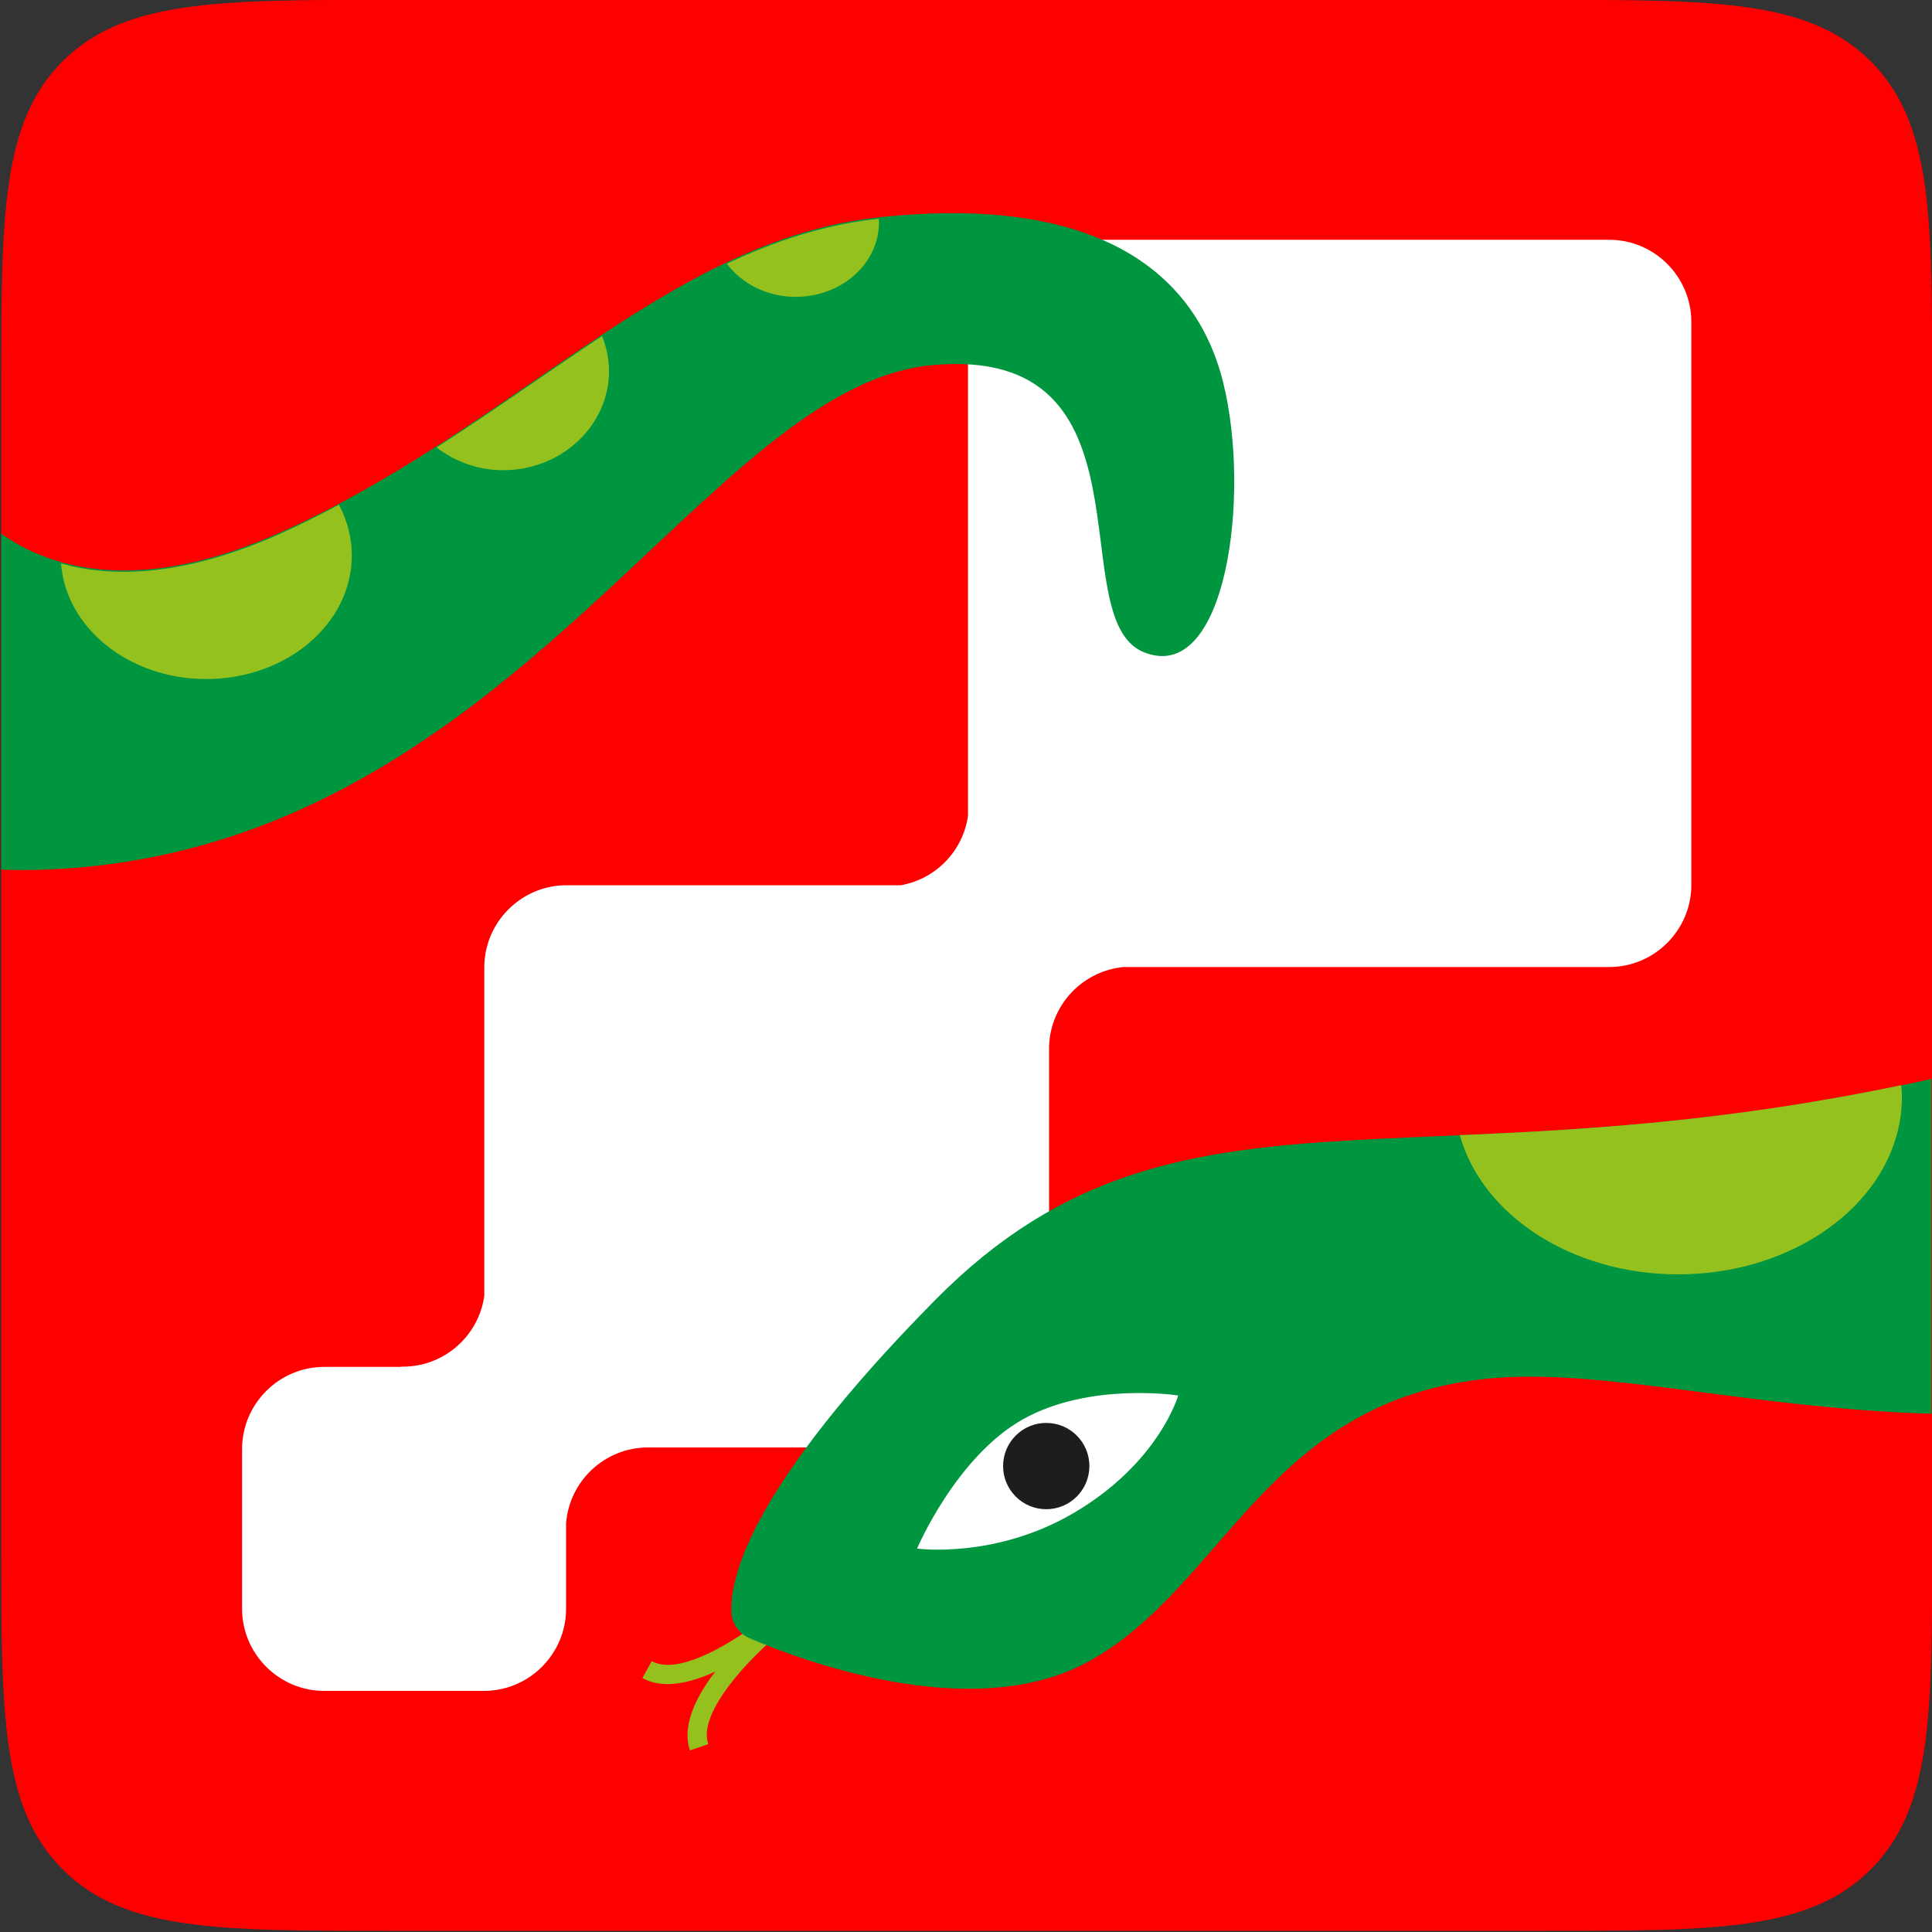 <?xml version="1.0" encoding="UTF-8"?>
<svg id="Layer_1" data-name="Layer 1" xmlns="http://www.w3.org/2000/svg" xmlns:xlink="http://www.w3.org/1999/xlink" viewBox="0 0 300 300">
  <rect x="0" y="0" width="300" height="300" fill="#333333" stroke="none"/>
  <defs>
    <style>
      .cls-1 {
        fill: #009640;
      }

      .cls-2, .cls-3 {
        fill: #fff;
      }

      .cls-3 {
        fill-rule: evenodd;
      }

      .cls-4 {
        fill: #95c11f;
      }

      .cls-5 {
        clip-path: url(#clippath);
      }

      .cls-6 {
        fill: none;
      }

      .cls-7 {
        fill: red;
      }

      .cls-8 {
        fill: #1d1d1b;
      }
    </style>
    <clipPath id="clippath">
      <rect class="cls-6" x=".19" y="-32.12" width="299.72" height="303.14"/>
    </clipPath>
  </defs>
  <g>
    <path class="cls-7" d="m.19,239.85c0,26.27,0,40.89,9.54,50.43,9.54,9.54,24.16,9.54,50.43,9.54h179.9c26.27,0,40.89,0,50.43-9.54,9.54-9.54,9.54-24.14,9.54-50.43V59.95c0-26.27,0-40.89-9.54-50.43C280.94-.02,266.32-.02,240.05-.02H60.15C33.89-.02,19.26-.02,9.72,9.52.19,19.06.19,33.68.19,59.95v179.9Z"/>
    <path class="cls-3" d="m162.9,162.3v49.71c0,7.02-5.74,12.75-12.75,12.75h-49.52c-6.71,0-12.23,5.19-12.73,11.8v13.25c0,7.02-5.74,12.75-12.75,12.75h-24.81c-7.02,0-12.75-5.74-12.75-12.75v-24.81c0-7.02,5.74-12.75,12.75-12.75h11.95v-.04h.26c6.45,0,11.78-4.78,12.65-10.99v-51.01c0-7,5.74-12.75,12.75-12.75h51.93c5.43-.96,9.67-5.32,10.43-10.8V49.98c0-7.02,5.74-12.75,12.75-12.75h86.82c7.02,0,12.75,5.74,12.75,12.75v87.43c0,7.02-5.74,12.75-12.75,12.75h-75.39c-6.32.59-11.3,5.76-11.58,12.15"/>
  </g>
  <path class="cls-4" d="m103.65,261.5c-1.4,0-2.72-.28-3.9-.94l1.46-2.62c4.78,2.67,15.11-4.62,18.68-7.66l1.94,2.29c-1.24,1.06-10.76,8.93-18.18,8.93Z"/>
  <path class="cls-4" d="m107.14,271.8c-2.76-8.06,10.31-19.08,11.81-20.31l1.9,2.32c-3.62,2.98-12.64,11.84-10.87,17.02l-2.84.97Z"/>
  <g class="cls-5">
    <g>
      <path class="cls-1" d="m412.3,86.03s-6.58,53.62-97.63,77.9c-91.05,24.28-130.01-2.02-169.46,37.94-28.48,28.84-31.92,42.93-31.63,48.54.09,1.76,1.21,3.29,2.83,3.98,7.57,3.26,34.48,13.54,52.58,3.63,21.25-11.63,27.82-40.97,62.73-44.01,34.58-3.01,90.99,24.27,159.91-19.96,1.24-.79,2.03-2.13,2.15-3.59,3.85-46.2,18.53-104.43,18.53-104.43Z"/>
      <path class="cls-1" d="m-10.04,80.97c1.68-2.39,5.06-2.63,7.18-.61,6.05,5.73,20.26,13.97,46.29,2.36,36.62-16.33,60.01-45.45,93.1-48.98,33.09-3.53,48.98,7.94,53.39,25.59,4.41,17.65.44,47.21-12.36,41.92s2.65-47.66-32.65-44.57S80.49,129.49,11.22,134.79c-57.53,4.4-31.68-38.98-21.26-53.82Z"/>
    </g>
  </g>
  <g>
    <path class="cls-2" d="m142.4,240.46s6.04-14.23,16.43-20.07,24.12-3.7,24.12-3.7c0,0-2.96,10.43-16.15,18.2-12.3,7.25-24.4,5.57-24.4,5.57Z"/>
    <circle class="cls-8" cx="162.46" cy="227.65" r="6.7"/>
  </g>
  <g>
    <path class="cls-6" d="m231.66,214.01c-34.9,3.04-41.48,32.37-62.73,44.01-18.1,9.91-45.01-.37-52.58-3.63-1.62-.7-2.74-2.22-2.83-3.98-.29-5.61,3.16-19.69,31.63-48.54,23.6-23.9,47.03-24.1,81.52-25.59-.54-1.92-.84-3.92-.84-5.97,0-15.23,15.56-27.58,34.75-27.58s33.47,11.4,34.63,25.79c1.53-.32,3.07-.65,4.64-.99V-32.12H.14V55.27c2.39,1.7,5.47,3.34,9.34,4.43-.03-.42-.07-.83-.07-1.25,0-10.6,10.12-19.19,22.61-19.19,9.18,0,17.07,4.65,20.61,11.33,5.28-2.8,10.32-5.8,15.16-8.9-3.69-2.83-6.1-7.09-6.1-11.92,0-8.53,7.36-15.44,16.44-15.44,7.06,0,13.02,4.2,15.35,10.06,6.43-4.24,12.81-8.14,19.37-11.24-1.37-1.84-2.18-4.05-2.18-6.43,0-6.4,5.78-11.58,12.91-11.58S136.1.03,136.42,6.17c.02,0,.04,0,.06,0,33.09-3.53,48.98,7.94,53.39,25.59,4.41,17.65.44,47.21-12.36,41.92-12.8-5.3,2.65-47.66-32.65-44.57-35.3,3.09-64.42,72.81-133.7,78.1-4.1.31-7.74.36-11.03.21v163.6h299.72v-51.51c-27.53-.78-50.67-7.02-68.2-5.5Z"/>
    <path class="cls-4" d="m32.02,105.44c12.49,0,22.61-8.59,22.61-19.19,0-2.81-.73-5.46-2-7.87-3,1.59-6.06,3.14-9.25,4.56-15,6.68-26.05,6.77-33.9,4.56.76,10.01,10.55,17.94,22.54,17.94Z"/>
    <path class="cls-4" d="m94.56,57.57c0-1.9-.41-3.7-1.08-5.38-8.29,5.47-16.68,11.51-25.69,17.29,2.83,2.17,6.4,3.53,10.34,3.53,9.08,0,16.44-6.91,16.44-15.44Z"/>
    <path class="cls-4" d="m123.58,46.09c7.13,0,12.91-5.19,12.91-11.58,0-.19-.05-.36-.06-.54-8.35.9-16.09,3.43-23.57,6.98,2.32,3.1,6.25,5.15,10.73,5.15Z"/>
    <path class="cls-4" d="m260.58,197.88c19.19,0,34.75-12.35,34.75-27.58,0-.6-.07-1.19-.11-1.79-27.4,5.71-49.65,6.94-68.54,7.76,3.44,12.36,17.3,21.61,33.91,21.61Z"/>
  </g>
</svg>